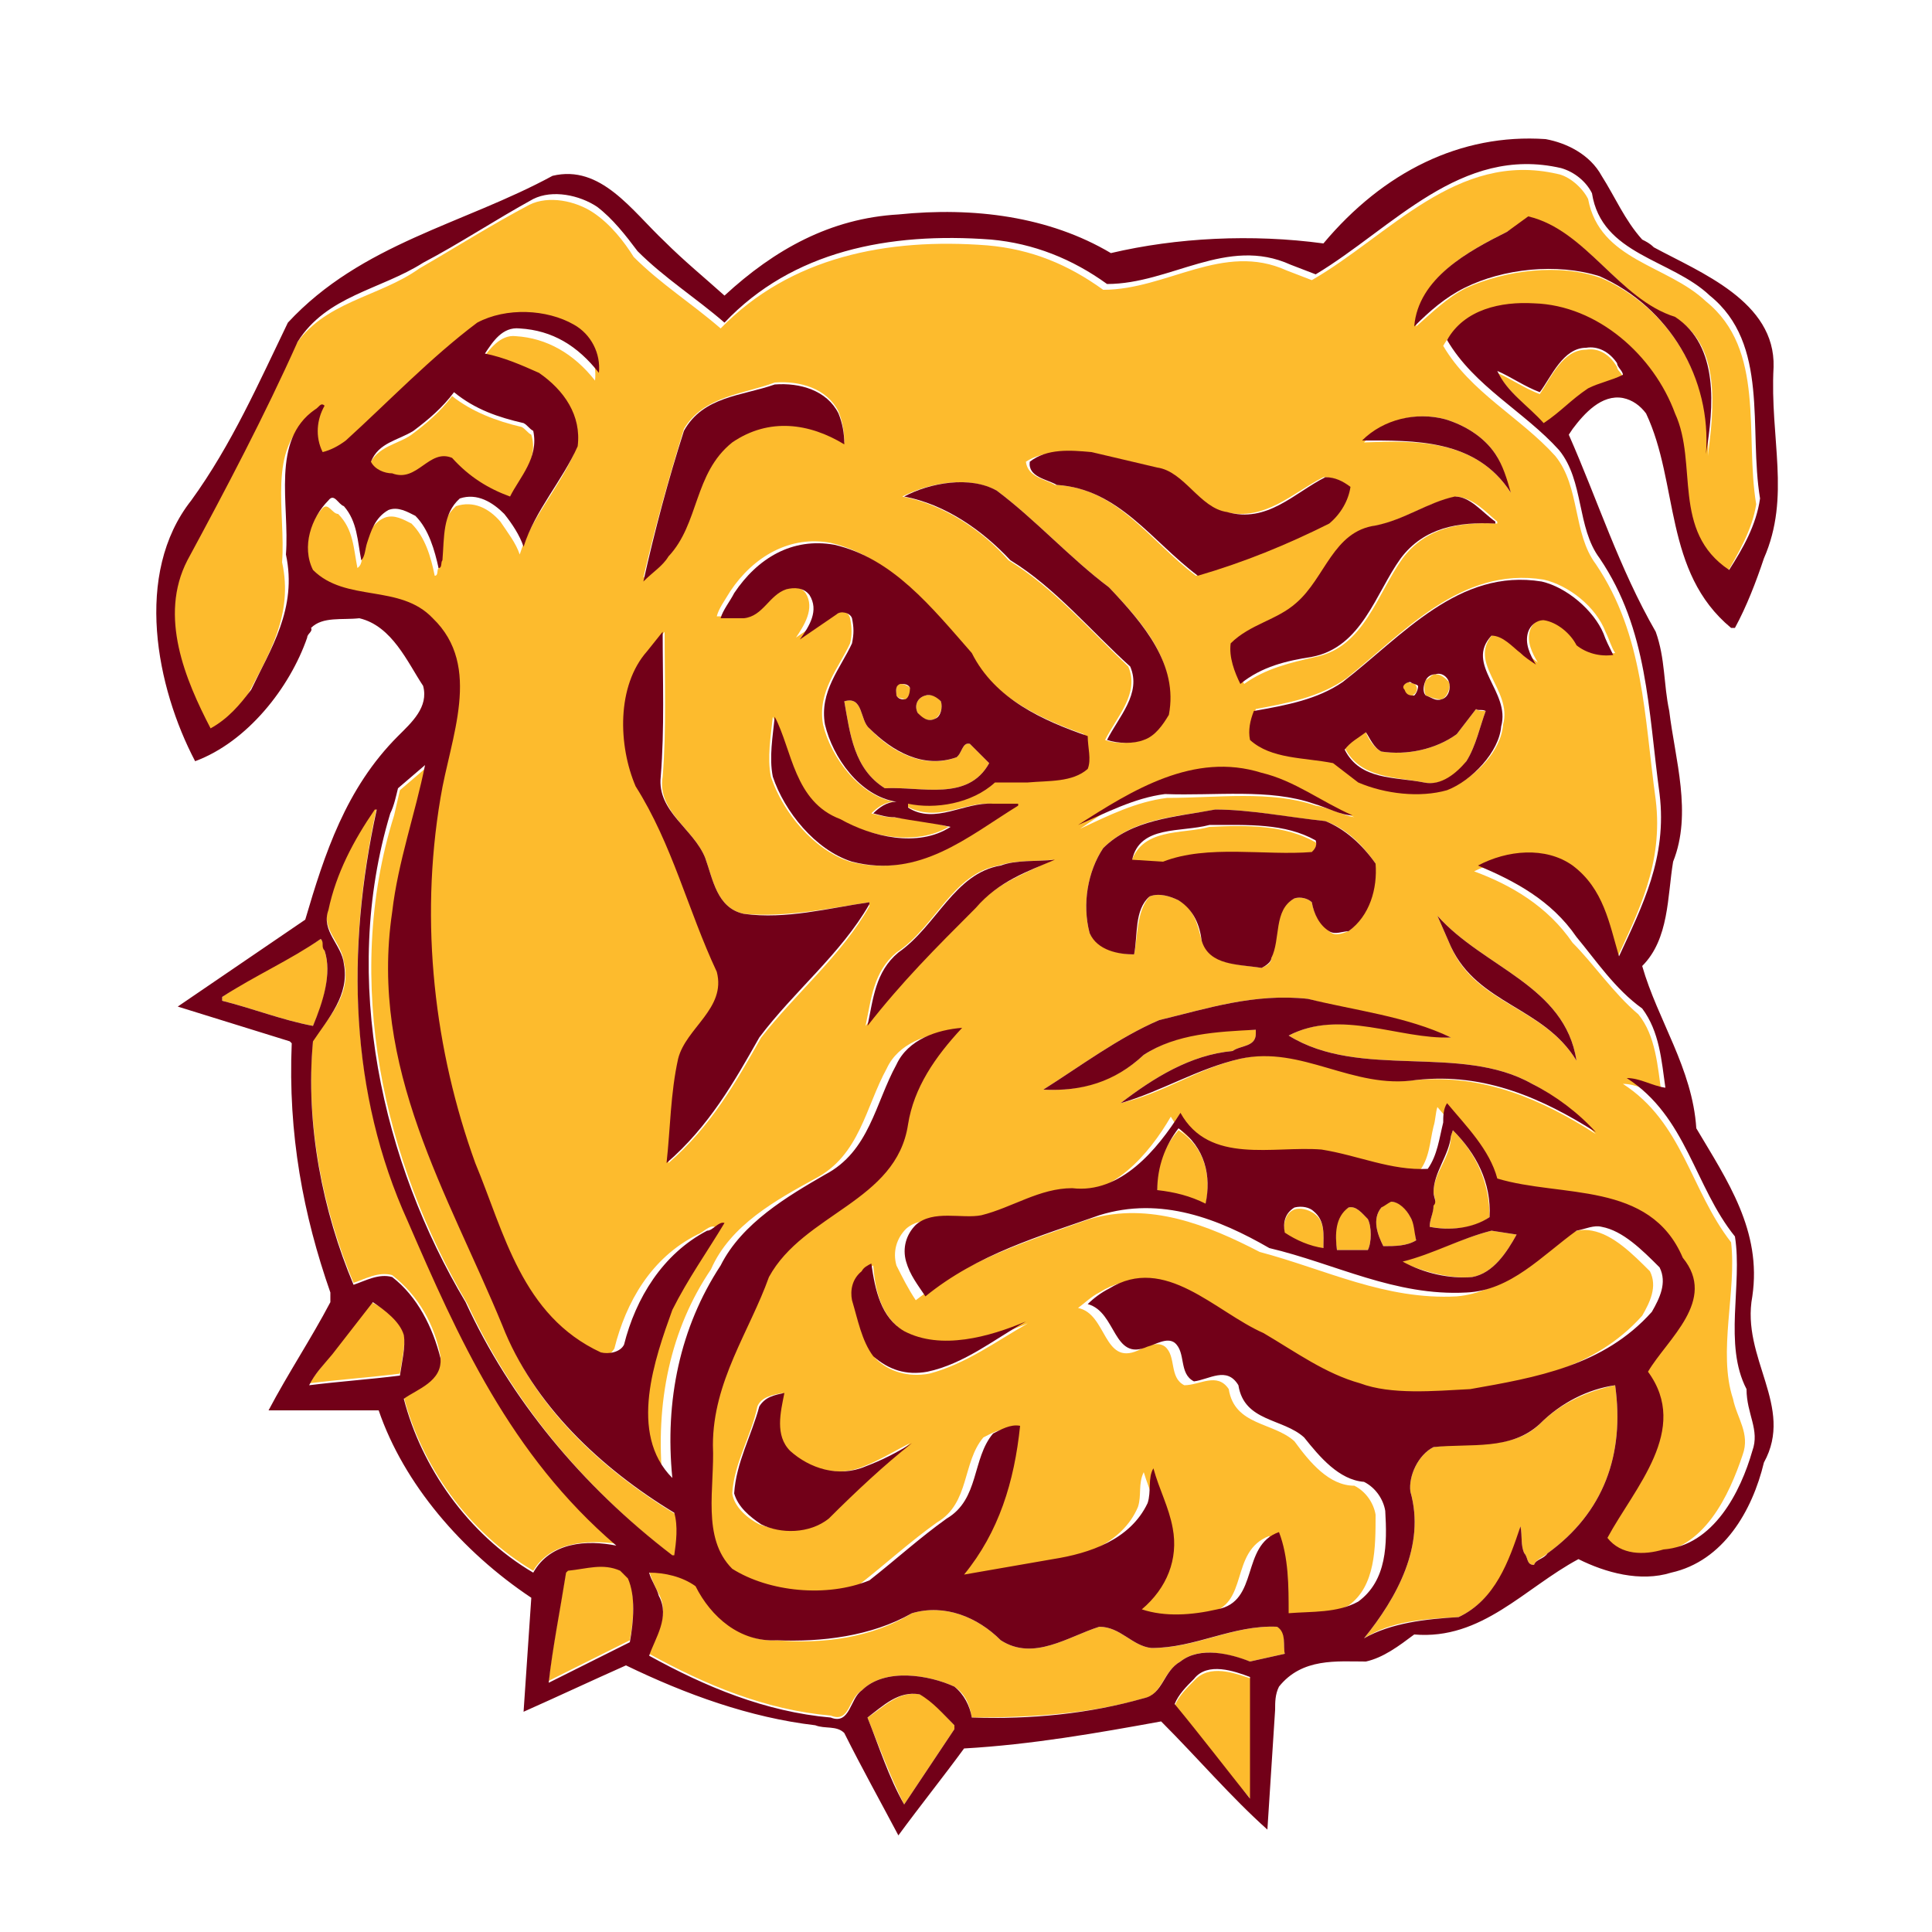 <?xml version="1.0" encoding="utf-8"?>
<!-- Generator: Adobe Illustrator 19.1.0, SVG Export Plug-In . SVG Version: 6.00 Build 0)  -->
<!DOCTYPE svg PUBLIC "-//W3C//DTD SVG 1.1//EN" "http://www.w3.org/Graphics/SVG/1.1/DTD/svg11.dtd">
<svg version="1.1" xmlns="http://www.w3.org/2000/svg" xmlns:xlink="http://www.w3.org/1999/xlink" x="0px" y="0px"
	 viewBox="33 -33 100 100" enable-background="new 33 -33 100 100" xml:space="preserve">

<g id="AREA_2">
	<g>
		<path fill="#FDBB2D" d="M122.6,31.3c-2.1-2.7-2.5-6.2-5.6-8.2c0.7,0,1.3,0.4,2,0.5c-0.2-1.4-0.3-3-1.2-4.1
			c-1.3-1.1-2.3-2.6-3.4-3.7c-1.3-1.9-3.2-3-5.1-3.7c1.4-0.7,3.5-1,4.9,0c1.6,1.2,1.9,3,2.4,4.7c1.2-2.6,2.5-5.1,2.1-8.4
			c-0.6-4.3-0.6-8.5-3.1-12.2c-1.2-1.6-0.8-4-2.1-5.6c-1.8-2-4.4-3.3-5.8-5.7c0.9-1.6,2.8-2,4.5-1.9c3.3,0.1,6.2,2.7,7.3,5.7
			c1.2,2.7-0.1,6.2,2.8,8.1c0.7-1.2,1.4-2.4,1.6-3.7c-0.6-3.6,0.5-8-2.6-10.5c-2-1.9-5.5-2.1-6.1-5.3c-0.3-0.6-1-1.2-1.6-1.3
			c-5.2-1.2-8.7,3.2-12.7,5.5l-1.3-0.5c-3.3-1.5-6.2,1-9.5,1c-1.8-1.3-3.7-2.1-6-2.3c-5.2-0.4-10.2,0.6-13.8,4.3
			c-1.5-1.3-3.1-2.3-4.5-3.7c-0.5-0.8-1.2-1.7-2.1-2.3c-0.9-0.6-2.3-0.9-3.3-0.4c-1.9,1-3.8,2.2-5.7,3.3c-2.1,1.5-5,1.7-6.5,4.1
			c-1.7,3.8-3.7,7.6-5.7,11.3c-1.5,2.9-0.1,6.2,1.2,8.7c0.8-0.5,1.5-1.2,2.1-2c1.1-2.1,2.4-4.2,1.8-6.9c0.2-2.6-0.8-5.9,1.5-7.5
			c0.2-0.1,0.3-0.3,0.5-0.2c-0.4,0.7-0.5,1.6-0.1,2.4c0.4-0.1,0.8-0.3,1.2-0.6c2.3-2,4.4-4.3,6.8-6.1c1.4-0.8,3.5-0.6,5,0.1
			c1,0.5,1.4,1.5,1.3,2.5c-1.1-1.4-2.5-2.2-4.1-2.3c-0.8-0.1-1.4,0.7-1.8,1.3c1,0.2,1.9,0.6,2.8,1c1.3,0.9,2.2,2.3,2,3.8
			c-0.8,1.8-2.2,3.3-2.8,5.2c-0.2-0.6-0.6-1.1-1-1.7c-0.6-0.7-1.4-1.1-2.3-0.8c-0.9,0.8-0.8,2-0.9,3.2c-0.1,0.1,0,0.4-0.2,0.4
			c-0.2-1-0.5-2-1.2-2.7c-0.4-0.2-0.9-0.5-1.4-0.3c-0.7,0.3-0.9,1-1.1,1.7c-0.1,0.3,0,0.7-0.3,0.9c-0.2-1-0.2-2-1-2.8
			c-0.3,0-0.5-0.6-0.8-0.3c-0.8,0.9-1.4,2.4-0.8,3.6c1.7,1.6,4.5,0.7,6.2,2.5c2.6,2.5,0.9,6.2,0.2,9.1c-1.1,6.5-0.3,13.1,1.8,18.9
			c1.5,3.6,2.5,7.9,6.5,9.8c0.4,0.1,0.9,0.1,1.2-0.4c0.6-2.4,1.9-4.7,4.3-5.9c0.3-0.1,0.6-0.5,0.9-0.4c-0.9,1.5-1.9,3-2.7,4.5
			c-0.9,2.5-2.3,6.4,0,8.7c-0.4-4.1,0.4-7.9,2.5-11c1-2.3,3.4-3.6,5.4-4.7c2.3-1.2,2.6-3.7,3.7-5.7c0.6-1.3,2.1-1.8,3.4-1.9
			c-1.4,1.5-2.5,3.1-2.8,5c-0.7,3.9-5.4,4.6-7.2,7.9c-1.1,2.9-2.9,5.4-2.9,8.7c0.1,2.2-0.6,4.8,1,6.4c1.9,1.2,4.9,1.5,7.1,0.6
			c1.4-1.1,2.6-2.2,4-3.2c1.7-1,1.3-3.1,2.4-4.4c0.4-0.2,0.9-0.5,1.4-0.4c-0.2,2.9-1,5.5-2.9,7.7l4.6-0.8c1.9-0.2,4.1-1,4.9-2.9
			c0.2-0.6,0-1.2,0.3-1.8c0.3,1,0.8,2,1,3.1c0.4,1.6-0.2,3.1-1.6,4.2c1.2,0.4,2.6,0.3,3.9,0c2.2-0.4,1.1-3.2,3.2-4
			c0.5,1.4,0.6,2.8,0.5,4.2c1.2-0.1,2.6-0.1,3.6-0.6c1.4-1,1.4-3,1.4-4.7c-0.1-0.6-0.5-1.2-1.1-1.5c-1.3,0-2.3-1.2-3.1-2.3
			c-1.1-1-3.1-0.8-3.4-2.7c-0.6-0.9-1.5-0.2-2.3-0.2c-0.8-0.4-0.4-1.5-1-2c-0.4-0.3-1,0-1.4,0.2c-1.8,0.8-1.6-1.9-3.1-2.2
			c0.4-0.3,0.7-0.6,1.1-0.8c3-1.9,5.5,1.2,8,2.3c1.6,0.9,3.1,2.1,5,2.6c1.6,0.6,3.7,0.4,5.7,0.3c3.4-0.6,6.9-1.2,9.4-4
			c0.4-0.7,0.8-1.5,0.4-2.3c-0.9-0.9-1.9-1.9-3-2.1c-0.5-0.1-0.9,0-1.3,0.2c-1.9,1.3-3.4,3-5.7,3.2c-3.7,0.2-6.8-1.4-10.2-2.3
			c-2.7-1.4-5.7-2.6-8.8-1.7c-3.1,1.1-6.3,2.1-9,4.2c-0.4-0.6-0.7-1.2-1-1.8c-0.2-0.7,0-1.4,0.5-1.9c0.9-0.8,2.4-0.2,3.4-0.5
			c1.6-0.3,2.9-1.4,4.7-1.4c2.5,0.4,4.5-2,5.6-3.9c1.6,2.7,4.8,1.7,7.3,1.9c1.8,0.3,3.6,1.1,5.5,1c0.6-0.7,0.6-1.6,0.8-2.4
			c0.1-0.3,0.1-0.7,0.2-1c1,1.2,2.2,2.4,2.6,3.9c3.3,1,7.9,0.1,9.6,4.1c1.8,2.2-0.8,4.2-1.8,5.9c2.1,3.1-0.7,6-2.1,8.6
			c0.7,0.8,2,0.9,2.9,0.6c2.6-0.2,3.9-3,4.6-5.1c0.4-1.1-0.3-1.9-0.5-2.9C121.9,37,122.9,33.8,122.6,31.3z M75.8,45.6
			c-1,0.8-2.4,0.7-3.5,0.3c-0.6-0.3-1.3-0.9-1.4-1.6c0.1-1.6,1-3,1.3-4.5c0.2-0.5,0.8-0.6,1.3-0.7c-0.1,1-0.5,2.2,0.3,3
			c1,0.9,2.5,1.4,3.9,0.8c0.8-0.3,1.6-0.8,2.4-1.2C78.8,42.8,77.2,44.2,75.8,45.6z M79.9,36c1.9,1,4.4,0.3,6.3-0.5
			c-1.6,0.9-3.2,2.1-5.1,2.6C80,38.3,79,38,78.3,37.3c-0.6-0.9-0.9-1.9-1.1-2.9c-0.2-0.6,0-1.2,0.5-1.5c0.2-0.2,0.3-0.3,0.5-0.4
			C78.3,33.8,78.6,35.2,79.9,36z M114.6,21.9c-1.7-2.8-5.2-2.9-6.5-5.9l-0.7-1.6C109.8,17.1,114,18,114.6,21.9z M112.9-3
			c1.3,0.3,2.7,1.4,3.2,2.7c0.2,0.4,0.3,0.8,0.5,1.1c-0.6,0.1-1.3-0.1-1.9-0.5c-0.3-0.6-1-1.2-1.7-1.3c-0.4,0-0.7,0.3-0.8,0.6
			c-0.2,0.6,0.1,1.2,0.4,1.7c-0.2-0.2-0.6-0.4-0.8-0.6c-0.4-0.4-1-0.9-1.5-0.9c-1.4,1.5,1,2.9,0.5,4.7c-0.1,1.4-1.5,2.8-2.8,3.3
			c-1.4,0.4-3.2,0.2-4.6-0.4l-1.3-1c-1.5-0.3-3.2-0.1-4.3-1.2c-0.2-0.5,0-1,0.2-1.5c1.6-0.3,3.3-0.6,4.7-1.6
			C105.6-0.2,108.6-3.7,112.9-3z M84.3,8.6l1.3,0v0.1c-2.6,1.6-5.1,3.8-8.6,2.9c-1.9-0.6-3.5-2.6-4.1-4.4c-0.2-1,0-2.1,0.1-3.1
			c0.9,1.7,1,4.4,3.4,5.3c1.6,0.9,4,1.4,5.7,0.4c-1-0.3-2-0.4-2.9-0.5c-0.4,0-0.7-0.1-1.1-0.2c0.3-0.3,0.7-0.6,1.2-0.6
			c-1.8-0.3-3.3-2.3-3.7-4c-0.3-1.7,0.8-2.9,1.4-4.2c0.1-0.4,0.1-0.8,0-1.3c-0.1-0.4-0.6-0.5-0.9-0.3l-1.9,1.3
			c0.4-0.6,1-1.5,0.5-2.3c-0.3-0.4-0.8-0.4-1.2-0.3c-0.9,0.2-1.2,1.4-2.2,1.5h-1.2c0.1-0.4,0.4-0.8,0.7-1.3c1.2-1.8,3.1-2.9,5.2-2.5
			c3,0.7,5,3.2,7.1,5.6c1.2,2.3,3.7,3.5,6,4.3c0,0.6,0.2,1.2,0,1.7c-0.8,0.8-2,0.6-3.1,0.7h-1.7c-1.2,1-3.1,1.4-4.5,1.1l-0.1,0.1
			C81.4,9.7,82.8,8.5,84.3,8.6z M98.4,7.1c1.7,0.4,3.1,1.5,4.7,2.2c-0.6-0.1-1.3-0.5-2-0.6c-2.3-0.8-5.1-0.4-7.7-0.4
			c-1.6,0.2-3,0.9-4.5,1.6C91.7,8,94.9,5.9,98.4,7.1z M96.8,0.3c1-1,2.3-1.2,3.4-2.1c1.4-1.3,1.9-3.7,4.1-4c1.4-0.3,2.6-1.2,4.1-1.5
			c0.9,0.1,1.5,0.8,2.1,1.3v0.1c-1.9-0.1-3.7,0.2-4.9,1.8c-1.3,1.8-2,4.6-4.5,5.1c-1.3,0.3-2.6,0.6-3.7,1.4
			C97,1.8,96.7,1.1,96.8,0.3z M90.1,10.9c1.6-1.6,3.8-1.6,5.8-2c1.8,0,3.7,0.4,5.7,0.6c1.1,0.4,1.9,1.2,2.6,2.2
			c0,1.3-0.4,2.7-1.4,3.5c-0.3,0.1-0.7,0.3-1,0c-0.5-0.4-0.8-0.9-0.9-1.5c-0.2-0.2-0.6-0.3-0.9-0.2c-1.2,0.6-0.8,2.1-1.2,3.1
			c0,0.3-0.3,0.4-0.5,0.5c-1.1-0.2-2.6-0.1-3.1-1.4c-0.2-0.8-0.4-1.7-1.2-2.1c-0.4-0.2-1-0.4-1.5-0.2c-0.7,0.8-0.6,2.1-0.8,3
			c-0.8,0-1.9-0.3-2.3-1.1C89,13.8,89.3,12.1,90.1,10.9z M111-21l1.2-0.7c3,0.7,4.7,4.3,7.6,5.2c2.3,1.5,1.9,4.7,1.6,7.1
			c0.2-3.9-1.9-7.6-5.5-9.2c-2.2-0.8-5-0.4-7,0.5c-1,0.5-1.8,1.3-2.6,2C106.4-18.6,109-20,111-21z M107.8-11.3c1,0.3,2,0.9,2.6,1.8
			c0.4,0.6,0.5,1.3,0.8,2c-1.8-2.8-5-2.7-7.6-2.6C104.7-11.3,106.3-11.7,107.8-11.3z M89.4-9.6l3.4,0.8c1.4,0.3,2.2,2.1,3.6,2.3
			c2.1,0.5,3.5-1,5.1-1.8c0.5,0,1,0.2,1.3,0.5c-0.1,0.7-0.5,1.4-1.1,1.9c-2.2,1-4.4,2-6.8,2.7c-2.4-1.8-4.1-4.6-7.3-4.7
			c-0.5-0.3-1.4-0.4-1.5-1.2C87-9.7,88.3-9.6,89.4-9.6z M84.6-7.6c2,1.5,3.8,3.5,5.8,5C92.2-0.7,94,1.3,93.4,4
			c-0.3,0.6-0.7,1.1-1.3,1.3c-0.6,0.2-1.4,0.2-1.9,0c0.6-1.2,1.8-2.4,1.2-3.8c-2-1.9-3.9-4.1-6.2-5.5c-1.4-1.6-3.4-2.9-5.5-3.3
			C81.1-8,83.1-8.4,84.6-7.6z M68.4-10.8c1-1.7,3.1-1.8,4.7-2.4c1.3-0.1,2.7,0.3,3.3,1.5c0.2,0.5,0.3,1,0.3,1.6
			c-1.9-1.1-4-1.4-5.8-0.1c-2,1.6-1.7,4.2-3.3,5.9c-0.3,0.5-0.9,0.8-1.3,1.2C66.9-5.7,67.6-8.2,68.4-10.8z M72.4,20.7
			c-1.3,2.3-2.6,4.6-4.8,6.5c0.2-1.8,0.2-3.6,0.6-5.4c0.4-1.6,2.5-2.6,2-4.5c-1.5-3.2-2.3-6.6-4.2-9.6c-0.9-2.1-1-5.2,0.6-7l0.8-1
			c0,2.5,0.1,5-0.1,7.5C67,9,68.9,9.9,69.5,11.4c0.4,1.1,0.6,2.6,2,2.9c2.2,0.2,4.5-0.3,6.5-0.6v0.2C76.6,16.4,74.2,18.4,72.4,20.7z
			 M83.4,14c-2,2.1-3.8,3.7-5.6,6.1c0.3-1.4,0.4-2.8,1.6-3.8c2-1.3,2.9-4.1,5.3-4.5c0.9-0.3,1.9-0.2,2.8-0.3
			C86.1,12.2,84.6,12.7,83.4,14z M106.3,22.9c-3.3,0.4-5.9-1.9-9.1-1.1c-2.2,0.5-4,1.8-6.2,2.3c1.7-1.3,3.6-2.5,5.8-2.7
			c0.4-0.3,1.2-0.2,1.2-0.9v-0.2c-2,0-4.1,0.2-5.8,1.3c-1.4,1.3-3.2,1.9-5.2,1.8c1.9-1.2,3.9-2.7,6-3.6c2.5-0.6,4.9-1.4,7.7-1.1
			c2.5,0.7,5.1,1,7.4,2c-2.7,0-5.7-1.5-8.4-0.1c3.7,2.3,8.9,0.4,12.6,2.5c1.2,0.6,2.3,1.6,3.3,2.6C112.8,23.9,109.8,22.6,106.3,22.9
			z"/>
		<path fill="#FDBB2D" d="M115.1-14.9c-1.2,0-1.8,1.4-2.4,2.3c-0.8-0.3-1.5-0.8-2.2-1.1c0.6,1,1.6,1.8,2.4,2.7
			c0.8-0.6,1.4-1.3,2.3-1.8c0.6-0.3,1.1-0.4,1.8-0.6c0-0.3-0.3-0.4-0.3-0.6C116.3-14.7,115.7-15,115.1-14.9z"/>
		<path fill="#FDBB2D" d="M56.3-9.1c0.9,1,1.9,1.6,3,2c0.6-1.1,1.6-2.1,1.2-3.4c-0.2-0.1-0.3-0.3-0.5-0.4c-1.3-0.3-2.6-0.8-3.6-1.6
			c-0.6,0.8-1.3,1.4-2.1,2c-0.7,0.5-1.8,0.6-2.2,1.6c0.2,0.4,0.7,0.6,1.1,0.7C54.5-7.8,55.1-9.6,56.3-9.1z"/>
		<path fill="#FDBB2D" d="M107.6,3.2c0.3-0.1,0.5-0.6,0.4-0.9c-0.2-0.2-0.4-0.4-0.7-0.4c-0.2,0-0.3,0.2-0.5,0.3
			c-0.1,0.2-0.1,0.6,0,0.8C107.1,3.1,107.3,3.2,107.6,3.2z"/>
		<path fill="#FDBB2D" d="M106.1,3c0.2-0.1,0.3-0.3,0.2-0.5c-0.1-0.2-0.3-0.1-0.4-0.2c-0.2,0.1-0.5,0.2-0.4,0.5
			C105.7,3,105.9,3.1,106.1,3z"/>
		<path fill="#FDBB2D" d="M79.8,3.2c0.3,0,0.4-0.3,0.3-0.6c-0.1-0.1-0.3-0.2-0.5-0.2c-0.3,0-0.2,0.4-0.2,0.6
			C79.5,3.2,79.7,3.1,79.8,3.2z"/>
		<path fill="#FDBB2D" d="M81.4,4.2c0.3-0.2,0.4-0.6,0.3-0.9c-0.2-0.2-0.4-0.4-0.8-0.3c-0.4,0.1-0.6,0.5-0.4,0.9
			C80.6,4.1,81,4.4,81.4,4.2z"/>
		<path fill="#FDBB2D" d="M84.2,6.5l-1-1c-0.4-0.1-0.4,0.5-0.7,0.7C80.9,6.8,79.2,6,78,4.7c-0.5-0.4-0.3-1.7-1.3-1.4
			c0.3,1.7,0.5,3.5,2.1,4.5C80.7,7.7,83.1,8.5,84.2,6.5z"/>
		<path fill="#FDBB2D" d="M106.7,7.5c0.9,0.2,1.7-0.4,2.2-1.1c0.5-0.8,0.7-1.8,1-2.6c-0.2,0-0.4,0-0.5-0.1l-1,1.3
			c-1.1,0.8-2.6,1.1-3.9,0.9c-0.4-0.2-0.7-0.7-0.8-1c-0.4,0.2-0.8,0.5-1.1,0.8C103.4,7.3,105.2,7.2,106.7,7.5z"/>
		<path fill="#FDBB2D" d="M57.2,34.5c2.3,5,6,9.5,10.7,13.1H68c0.1-0.7,0.1-1.5,0-2.2c-3.8-2.3-7.4-5.6-8.9-9.7
			c-2.8-6.8-7-13.3-5.7-21.4c0.3-2.7,1.2-5.2,1.7-7.6l-1.4,1.2c-0.1,0.4-0.2,0.9-0.3,1.3C50.7,17.8,52.9,27.2,57.2,34.5z"/>
		<path fill="#FDBB2D" d="M64.9,46.9c-5.5-4.7-8.2-10.8-10.8-16.8c-3-6.6-3.2-14-1.6-21.3h-0.1c-1.1,1.6-2,3.3-2.4,5.2
			c-0.4,1.1,0.7,1.8,0.8,2.8c0.4,1.6-0.7,2.8-1.6,4c-0.4,4.3,0.5,8.8,2.1,12.6c0.6-0.2,1.3-0.6,2-0.4c1.4,1.1,2.2,2.6,2.5,4.2
			c0.1,1.2-1.2,1.6-1.9,2.1c0.9,3.5,3.3,7,6.7,9C61.5,46.8,63.4,46.7,64.9,46.9z"/>
		<path fill="#FDBB2D" d="M100.9,11.2c0.1-0.2,0.3-0.4,0.2-0.6c-1.6-0.9-3.5-0.9-5.5-0.8c-1.4,0.4-3.6,0-4.1,2l1.6,0.1
			C95.5,10.8,98.5,11.4,100.9,11.2z"/>
		<path fill="#FDBB2D" d="M49.8,16.2c-0.1-0.2,0-0.4-0.2-0.6c-1.7,1.1-3.5,1.9-5.1,3v0.2c1.6,0.4,3.1,1,4.7,1.3
			C49.7,19,50.2,17.4,49.8,16.2z"/>
		<path fill="#FDBB2D" d="M94,25.5c-0.8,0.9-1.2,2-1.1,3.2c0.9,0,1.7,0.3,2.5,0.7C95.7,27.9,95.4,26.4,94,25.5z"/>
		<path fill="#FDBB2D" d="M107,30.5c1.1,0.2,2.3,0.1,3.1-0.5c0-1.8-0.7-3.3-1.9-4.5l-0.1,0.3c0,1.1-0.9,1.9-0.9,2.9
			c0,0.2,0.2,0.5,0,0.6C107.2,29.8,107,30.1,107,30.5z"/>
		<path fill="#FDBB2D" d="M105,29.2c-0.2,0-0.4,0.2-0.5,0.3c-0.5,0.6-0.2,1.4,0.1,2c0.6,0,1.2,0,1.7-0.3c-0.1-0.4,0-0.8-0.3-1.2
			C105.8,29.6,105.5,29.2,105,29.2z"/>
		<path fill="#FDBB2D" d="M101,29.8c-0.3-0.2-0.7-0.3-1-0.2c-0.5,0.2-0.6,0.8-0.5,1.3c0.6,0.4,1.4,0.7,2,0.8
			C101.5,30.9,101.6,30.2,101,29.8z"/>
		<path fill="#FDBB2D" d="M102.8,29.5c-0.8,0.4-0.7,1.4-0.6,2.2h1.6c0.2-0.4,0.2-1.2,0-1.6C103.5,29.8,103.2,29.4,102.8,29.5z"/>
		<path fill="#FDBB2D" d="M109.2,33.1c1.1-0.2,1.8-1.3,2.3-2.2l-1.3-0.2c-1.6,0.4-3.1,1.2-4.7,1.6C106.6,32.8,108,33.2,109.2,33.1z"
			/>
		<path fill="#FDBB2D" d="M52.2,34.4L50.2,37c-0.4,0.6-0.8,1-1.2,1.6c1.6-0.2,3.1-0.3,4.7-0.5c0.1-0.7,0.3-1.5,0.2-2.1
			C53.6,35.3,52.9,34.7,52.2,34.4z"/>
		<path fill="#FDBB2D" d="M116.6,38.7c-1.4,0.3-2.8,0.9-3.9,2c-1.4,1.4-3.6,0.9-5.5,1.2c-0.8,0.4-1.3,1.5-1.2,2.3
			c0.8,2.8-0.7,5.5-2.4,7.6c1.4-0.9,3.1-1,4.9-1.1c1.9-0.9,2.7-2.9,3.2-4.7c0.1,0.5,0,1,0.2,1.4c0.2,0.2,0.1,0.6,0.5,0.6
			c0.1-0.3,0.5-0.4,0.7-0.6C116,45.3,117.1,42.3,116.6,38.7z"/>
		<path fill="#FDBB2D" d="M65.1,48.2c-0.9-0.4-1.8,0-2.7,0l-0.1,0.1c-0.3,1.9-0.7,3.9-0.9,5.7l4.2-2.1c0.2-1,0.3-2.4-0.1-3.4
			L65.1,48.2z"/>
		<path fill="#FDBB2D" d="M99.1,51.2c-2.3-0.1-4.1,1.1-6.5,1.1c-1-0.1-1.6-1.1-2.7-1.1c-1.6,0.5-3.4,1.8-5.1,0.7
			c-1.2-1.2-2.9-1.9-4.6-1.4c-2.1,1.3-4.7,1.6-7,1.4C71.3,52,69.9,50.6,69,49c-0.7-0.5-1.6-0.7-2.4-0.7c0.1,0.4,0.3,0.8,0.5,1.2
			c0.6,1.1-0.2,2.2-0.5,3.1c2.9,1.6,6,2.9,9.4,3.2c1,0.4,0.9-0.9,1.6-1.3c1.2-1.2,3.5-0.8,4.8-0.2c0.6,0.4,0.8,1,0.9,1.6
			c3.1,0,6.2-0.2,8.9-1c0.9-0.1,1-1.4,1.9-1.9c1-0.8,2.5-0.4,3.6,0l1.8-0.4C99.4,52.1,99.6,51.4,99.1,51.2z"/>
		<path fill="#FDBB2D" d="M94.8,54c-0.4,0.4-0.8,0.8-1,1.3c1.3,1.6,2.7,3.4,4,4.9l0-6.3C96.9,53.6,95.6,53.1,94.8,54z"/>
		<path fill="#FDBB2D" d="M80.6,54.7c-1.1-0.2-1.9,0.7-2.7,1.2c0.6,1.5,1.2,3.1,1.9,4.5l2.6-3.9v-0.2C81.8,55.7,81.3,55,80.6,54.7z"
			/>
	</g>
</g>
<g id="AREA_1">
	<g>
		<path fill="#720018" d="M123.7,34.1c0.5-3.4-1.3-6-2.9-8.7c-0.2-3.1-2-5.6-2.8-8.4c1.4-1.4,1.3-3.6,1.6-5.4c1-2.5,0.1-5.3-0.2-7.8
			c-0.3-1.4-0.2-2.7-0.7-4.1c-1.9-3.3-3-6.8-4.5-10.2l0.2-0.3c0.6-0.8,1.5-1.8,2.6-1.6c0.5,0.1,0.9,0.4,1.2,0.8
			c1.7,3.6,0.9,8.2,4.4,11.1h0.2c0.6-1.1,1.1-2.4,1.5-3.6c1.4-3.2,0.3-6.2,0.5-9.9c0.1-3.4-3.8-4.9-6.2-6.2
			c-0.2-0.2-0.4-0.3-0.6-0.4c-0.9-1-1.4-2.2-2.1-3.3c-0.6-1.1-1.8-1.7-2.9-1.9c-4.4-0.3-8.4,1.7-11.5,5.4c-3.7-0.5-7.6-0.3-11,0.5
			c-3.2-1.9-7.1-2.4-11-2c-3.5,0.2-6.4,1.8-9,4.2c-1-0.9-2.1-1.8-3.1-2.8c-1.7-1.6-3.3-4-5.8-3.4c-4.6,2.5-9.9,3.5-13.7,7.6
			c-1.5,3.1-2.9,6.3-5,9.2c-3,3.8-1.8,9.7,0.2,13.5c2.7-1,4.9-3.8,5.8-6.4c0-0.2,0.3-0.3,0.2-0.5c0.6-0.6,1.6-0.4,2.5-0.5
			c1.7,0.4,2.5,2.3,3.3,3.5c0.3,1.1-0.6,1.9-1.3,2.6c-2.7,2.7-3.8,6.1-4.8,9.5c-2.2,1.5-4.4,3-6.6,4.5l5.8,1.8l0.1,0.1
			c-0.2,4.7,0.6,8.9,2,12.9v0.5c-1,1.9-2.2,3.7-3.2,5.6h5.7c1.3,3.8,4.3,7.3,7.9,9.7l-0.4,5.9c1.8-0.8,3.5-1.6,5.3-2.4
			c3.1,1.5,6.4,2.7,9.8,3.1c0.5,0.2,1.1,0,1.5,0.4c0.9,1.8,1.9,3.6,2.8,5.3c1.1-1.5,2.3-3,3.4-4.5c3.5-0.2,6.9-0.8,10.2-1.4
			c1.9,1.9,3.6,3.9,5.5,5.6l0.4-6.2c0-0.4,0-0.8,0.2-1.2c1.2-1.5,3-1.3,4.5-1.3c0.9-0.2,1.7-0.8,2.5-1.4c3.5,0.3,5.7-2.4,8.5-3.9
			c1.4,0.7,3.2,1.2,4.8,0.7c2.7-0.6,4.2-3.2,4.8-5.7C125.9,39.8,123.1,37.3,123.7,34.1z M115.2-12.9c-0.9,0.6-1.4,1.2-2.3,1.8
			c-0.8-0.9-1.9-1.6-2.4-2.7c0.7,0.3,1.4,0.8,2.2,1.1c0.6-0.8,1.2-2.3,2.4-2.3c0.6-0.1,1.2,0.2,1.6,0.8c0,0.2,0.3,0.4,0.3,0.6
			C116.4-13.3,115.8-13.2,115.2-12.9z M53.6,7.8L55,6.6c-0.5,2.5-1.4,5-1.7,7.6c-1.2,8.1,2.9,14.6,5.7,21.4c1.6,4.1,5.1,7.4,8.9,9.7
			c0.2,0.7,0.1,1.5,0,2.2h-0.1c-4.7-3.6-8.4-8.1-10.7-13.1c-4.3-7.2-6.5-16.7-3.9-25.3C53.4,8.7,53.5,8.2,53.6,7.8z M44.5,18.8v-0.2
			c1.7-1.1,3.5-1.9,5.1-3c0.2,0.2,0,0.4,0.2,0.6c0.4,1.2-0.1,2.7-0.6,3.9C47.6,19.8,46.1,19.2,44.5,18.8z M53.7,38.2
			c-1.6,0.2-3.1,0.3-4.7,0.5c0.3-0.6,0.7-1,1.2-1.6l2.1-2.7c0.6,0.4,1.4,1,1.6,1.7C54,36.7,53.8,37.5,53.7,38.2z M60.6,48.4
			c-3.4-2-5.8-5.5-6.7-9c0.7-0.5,2-0.9,1.9-2.1c-0.4-1.6-1.2-3.2-2.5-4.2c-0.7-0.2-1.4,0.2-2,0.4c-1.6-3.8-2.5-8.3-2.1-12.6
			c0.8-1.2,1.9-2.4,1.6-4c-0.1-1-1.2-1.7-0.8-2.8c0.4-1.9,1.3-3.6,2.4-5.2h0.1c-1.6,7.3-1.4,14.7,1.6,21.3c2.6,6,5.3,12.1,10.8,16.8
			C63.4,46.7,61.5,46.8,60.6,48.4z M65.6,52l-4.2,2.1c0.2-1.8,0.6-3.8,0.9-5.7l0.1-0.1c1-0.1,1.8-0.4,2.7,0l0.4,0.4
			C65.9,49.6,65.8,50.9,65.6,52z M82.4,56.5l-2.6,3.9c-0.8-1.4-1.3-3-1.9-4.5c0.8-0.6,1.6-1.4,2.7-1.2c0.7,0.4,1.2,1,1.8,1.6V56.5z
			 M93.8,55.2c0.2-0.5,0.6-0.9,1-1.3c0.7-0.9,2.1-0.4,2.9-0.1l0,6.3C96.5,58.6,95.2,56.9,93.8,55.2z M97.7,53c-1-0.4-2.6-0.8-3.6,0
			c-0.9,0.5-0.9,1.7-1.9,1.9c-2.8,0.8-5.8,1.1-8.9,1c-0.1-0.6-0.4-1.2-0.9-1.6c-1.3-0.6-3.6-1-4.8,0.2C77,54.9,77,56.3,76,55.9
			c-3.4-0.3-6.5-1.6-9.4-3.2c0.3-0.9,1.1-2,0.5-3.1c-0.1-0.4-0.4-0.8-0.5-1.2c0.8,0,1.7,0.2,2.4,0.7c0.8,1.6,2.3,2.9,4.2,2.8
			c2.3,0.1,4.9-0.2,7-1.4c1.7-0.5,3.4,0.2,4.6,1.4c1.7,1.1,3.5-0.2,5.1-0.7c1.1,0,1.7,1,2.7,1.1c2.3,0,4.2-1.2,6.5-1.1
			c0.5,0.3,0.3,1,0.4,1.4L97.7,53z M113.1,47.4c-0.2,0.3-0.6,0.3-0.7,0.6c-0.4,0-0.3-0.4-0.5-0.6c-0.2-0.4-0.1-0.9-0.2-1.4
			c-0.6,1.8-1.3,3.8-3.2,4.7c-1.7,0.1-3.5,0.3-4.9,1.1c1.7-2.1,3.2-4.8,2.4-7.6c-0.1-0.8,0.4-1.9,1.2-2.3c1.9-0.2,4,0.2,5.5-1.2
			c1.1-1.1,2.5-1.8,3.9-2C117.1,42.3,116,45.3,113.1,47.4z M123.7,42.1c-0.6,2.1-2,4.9-4.6,5.1c-1,0.3-2.2,0.3-2.9-0.6
			c1.4-2.6,4.3-5.6,2.1-8.6c1-1.7,3.6-3.7,1.8-5.9c-1.7-4-6.3-3.1-9.6-4.1c-0.4-1.5-1.6-2.7-2.6-3.9c-0.2,0.3-0.2,0.7-0.2,1
			c-0.2,0.8-0.3,1.7-0.8,2.4c-1.9,0.1-3.6-0.7-5.5-1c-2.5-0.2-5.8,0.8-7.3-1.9c-1.2,1.9-3.1,4.2-5.6,3.9c-1.7,0-3.1,1-4.7,1.4
			c-1,0.2-2.5-0.3-3.4,0.5c-0.5,0.5-0.7,1.2-0.5,1.9c0.2,0.7,0.6,1.2,1,1.8c2.7-2.2,5.9-3.1,9-4.2c3.2-1,6.2,0.2,8.8,1.7
			c3.4,0.8,6.5,2.5,10.2,2.3c2.3-0.1,3.9-1.9,5.7-3.2c0.5-0.1,0.9-0.3,1.3-0.2c1.1,0.2,2.1,1.2,3,2.1c0.4,0.8,0,1.6-0.4,2.3
			c-2.5,2.8-6,3.4-9.4,4c-1.9,0.1-4.1,0.3-5.7-0.3c-1.8-0.5-3.3-1.6-5-2.6c-2.5-1.1-5.1-4.1-8-2.3c-0.4,0.2-0.8,0.5-1.1,0.8
			c1.5,0.4,1.3,3,3.1,2.2c0.4-0.1,1-0.5,1.4-0.2c0.6,0.5,0.2,1.6,1,2c0.8-0.1,1.7-0.8,2.3,0.2c0.3,1.9,2.3,1.7,3.4,2.7
			c0.8,1,1.8,2.2,3.1,2.3c0.6,0.3,1,0.9,1.1,1.5c0.1,1.7,0.1,3.6-1.4,4.7c-1.1,0.6-2.4,0.5-3.6,0.6c0-1.4,0-2.9-0.5-4.2
			c-2,0.7-1,3.6-3.2,4c-1.3,0.3-2.7,0.4-3.9,0c1.3-1.1,1.9-2.6,1.6-4.2c-0.2-1.1-0.7-2-1-3.1c-0.3,0.5-0.1,1.2-0.3,1.8
			c-0.9,1.9-3,2.6-4.9,2.9l-4.6,0.8c1.8-2.2,2.6-4.8,2.9-7.7c-0.5-0.1-1,0.2-1.4,0.4c-1.1,1.3-0.7,3.4-2.4,4.4c-1.4,1-2.6,2.1-4,3.2
			c-2.2,0.9-5.2,0.6-7.1-0.6c-1.6-1.6-0.9-4.2-1-6.4c0-3.3,1.9-5.9,2.9-8.7c1.8-3.3,6.6-3.9,7.2-7.9c0.3-1.9,1.4-3.5,2.8-5
			c-1.3,0.1-2.8,0.6-3.4,1.9c-1.1,2-1.4,4.5-3.7,5.7c-1.9,1.1-4.3,2.5-5.4,4.7c-2.1,3.2-2.9,7-2.5,11c-2.3-2.3-0.9-6.2,0-8.7
			c0.8-1.6,1.8-3,2.7-4.5c-0.3-0.1-0.6,0.4-0.9,0.4c-2.3,1.2-3.7,3.5-4.3,5.9c-0.2,0.4-0.8,0.5-1.2,0.4c-4.1-1.9-5-6.2-6.5-9.8
			c-2.1-5.8-2.9-12.4-1.8-18.9C56.3,5.2,58,1.5,55.4-1c-1.7-1.8-4.5-0.8-6.2-2.5c-0.6-1.2-0.1-2.7,0.8-3.6c0.3-0.4,0.5,0.2,0.8,0.3
			C51.5-6,51.5-5,51.7-4c0.2-0.2,0.2-0.6,0.3-0.9c0.2-0.6,0.4-1.3,1.1-1.7c0.5-0.2,1,0.1,1.4,0.3c0.7,0.7,1,1.8,1.2,2.7
			c0.2,0,0.1-0.3,0.2-0.4c0.1-1.2,0-2.4,0.9-3.2c0.9-0.3,1.7,0.2,2.3,0.8c0.4,0.5,0.8,1.1,1,1.7c0.6-1.9,2-3.4,2.8-5.2
			c0.2-1.6-0.7-2.9-2-3.8c-0.9-0.4-1.8-0.8-2.8-1c0.4-0.6,0.9-1.4,1.8-1.3c1.7,0.1,3,0.9,4.1,2.3c0.1-1-0.4-2-1.3-2.5
			c-1.4-0.8-3.5-0.9-5-0.1c-2.4,1.8-4.6,4.1-6.8,6.1c-0.4,0.3-0.8,0.5-1.2,0.6c-0.4-0.8-0.3-1.7,0.1-2.4c-0.2-0.2-0.3,0.1-0.5,0.2
			c-2.3,1.6-1.3,4.9-1.5,7.5C48.4-1.5,47,0.6,46,2.7c-0.6,0.8-1.2,1.5-2.1,2c-1.3-2.5-2.7-5.8-1.2-8.7c2-3.7,4-7.5,5.7-11.3
			c1.5-2.4,4.3-2.7,6.5-4.1c1.9-1,3.7-2.2,5.7-3.3c1-0.5,2.4-0.2,3.3,0.4c0.8,0.6,1.5,1.5,2.1,2.3c1.4,1.4,3,2.4,4.5,3.7
			c3.5-3.7,8.5-4.7,13.8-4.3c2.2,0.2,4.2,1,6,2.3c3.3,0,6.2-2.5,9.5-1l1.3,0.5c4-2.4,7.5-6.7,12.7-5.5c0.7,0.2,1.3,0.7,1.6,1.3
			c0.5,3.2,4.1,3.4,6.1,5.3c3.1,2.5,2,6.9,2.6,10.5c-0.2,1.4-0.9,2.6-1.6,3.7c-3-2-1.6-5.5-2.8-8.1c-1.1-3-4-5.6-7.3-5.7
			c-1.7-0.1-3.6,0.3-4.5,1.9c1.4,2.4,4,3.7,5.8,5.7c1.3,1.6,0.9,4,2.1,5.6c2.5,3.7,2.5,7.8,3.1,12.2c0.4,3.3-0.9,5.8-2.1,8.4
			c-0.5-1.7-0.8-3.5-2.4-4.7c-1.4-1-3.4-0.8-4.9,0c1.9,0.8,3.8,1.8,5.1,3.7c1,1.2,2,2.7,3.4,3.7c0.9,1.2,1,2.7,1.2,4.1
			c-0.7-0.1-1.3-0.5-2-0.5c3.1,2,3.5,5.6,5.6,8.2c0.4,2.5-0.6,5.6,0.6,7.9C123.4,40.2,124.1,41,123.7,42.1z M110.2,30.7l1.3,0.2
			c-0.5,0.9-1.2,2-2.3,2.2c-1.2,0.1-2.5-0.2-3.6-0.8C107.2,31.9,108.6,31.1,110.2,30.7z M104.6,31.5c-0.3-0.6-0.6-1.4-0.1-2
			c0.2-0.1,0.3-0.2,0.5-0.3c0.4,0,0.8,0.4,1,0.8c0.2,0.3,0.2,0.8,0.3,1.2C105.8,31.5,105.2,31.5,104.6,31.5z M107.2,28.7
			c0-1,0.8-1.9,0.9-2.9l0.1-0.3c1.2,1.2,2,2.7,1.9,4.5c-0.9,0.6-2.1,0.7-3.1,0.5c0-0.4,0.2-0.7,0.2-1.1
			C107.4,29.2,107.2,29,107.2,28.7z M103.8,31.7h-1.6c-0.1-0.8-0.1-1.7,0.6-2.2c0.4-0.1,0.7,0.3,1,0.6C104,30.5,104,31.3,103.8,31.7
			z M101.5,31.6c-0.7-0.1-1.4-0.4-2-0.8c-0.1-0.5,0-1,0.5-1.3c0.4-0.1,0.8,0,1,0.2C101.6,30.2,101.5,30.9,101.5,31.6z M95.4,29.3
			c-0.8-0.4-1.6-0.6-2.5-0.7c0-1.2,0.4-2.3,1.1-3.2C95.4,26.4,95.7,27.9,95.4,29.3z M52.2-9.1c0.4-1,1.4-1.1,2.2-1.6
			c0.8-0.6,1.5-1.2,2.1-2c1.1,0.9,2.3,1.3,3.6,1.6c0.2,0.1,0.3,0.3,0.5,0.4c0.3,1.4-0.7,2.4-1.2,3.4c-1.1-0.4-2.1-1-3-2
			c-1.2-0.5-1.8,1.3-3.1,0.8C52.9-8.5,52.4-8.7,52.2-9.1z"/>
		<path fill="#720018" d="M115.8-18.7c3.6,1.6,5.8,5.3,5.5,9.2c0.4-2.4,0.7-5.6-1.6-7.1c-2.9-0.9-4.6-4.5-7.6-5.2L111-21
			c-2,1-4.6,2.4-4.8,4.9c0.8-0.8,1.6-1.5,2.6-2C110.8-19.1,113.6-19.4,115.8-18.7z"/>
		<path fill="#720018" d="M67.6-4.2c1.6-1.7,1.3-4.3,3.3-5.9c1.9-1.3,4-1,5.8,0.1c0-0.6-0.1-1.1-0.3-1.6c-0.6-1.2-2-1.6-3.3-1.5
			c-1.7,0.6-3.7,0.6-4.7,2.4c-0.8,2.5-1.5,5.1-2.1,7.8C66.8-3.4,67.3-3.7,67.6-4.2z"/>
		<path fill="#720018" d="M111.2-7.5c-0.2-0.7-0.4-1.4-0.8-2c-0.6-0.9-1.6-1.5-2.6-1.8c-1.5-0.4-3.2,0-4.3,1.1
			C106.2-10.2,109.4-10.3,111.2-7.5z"/>
		<path fill="#720018" d="M87.7-7.9c3.2,0.2,4.9,2.9,7.3,4.7c2.4-0.7,4.6-1.6,6.8-2.7c0.6-0.5,1-1.2,1.1-1.9
			c-0.4-0.3-0.8-0.5-1.3-0.5c-1.6,0.8-3,2.4-5.1,1.8c-1.4-0.2-2.2-2.1-3.6-2.3l-3.4-0.8c-1.1-0.1-2.3-0.2-3.2,0.5
			C86.2-8.3,87.2-8.2,87.7-7.9z"/>
		<path fill="#720018" d="M85.3-4c2.3,1.4,4.2,3.7,6.2,5.5c0.6,1.4-0.6,2.6-1.2,3.8c0.6,0.2,1.4,0.2,1.9,0c0.6-0.2,1-0.8,1.3-1.3
			c0.5-2.6-1.3-4.7-3.1-6.6c-2-1.5-3.8-3.5-5.8-5c-1.4-0.8-3.5-0.4-4.8,0.3C81.9-6.9,83.8-5.6,85.3-4z"/>
		<path fill="#720018" d="M105.5-4.1c1.2-1.6,3-1.9,4.9-1.8V-6c-0.7-0.5-1.3-1.3-2.1-1.3c-1.4,0.3-2.6,1.2-4.1,1.5
			c-2.2,0.3-2.6,2.7-4.1,4c-1,0.9-2.4,1.1-3.4,2.1c-0.1,0.7,0.2,1.5,0.5,2.1c1.1-0.9,2.4-1.2,3.7-1.4C103.5,0.5,104.2-2.3,105.5-4.1
			z"/>
		<path fill="#720018" d="M84.5,7.5h1.7c1.1-0.1,2.3,0,3.1-0.7c0.2-0.5,0-1.1,0-1.7c-2.3-0.8-4.8-1.9-6-4.3
			c-2.1-2.4-4.1-4.9-7.1-5.6c-2.2-0.4-4,0.7-5.2,2.5c-0.2,0.4-0.6,0.9-0.7,1.3h1.2c1-0.1,1.3-1.2,2.2-1.5c0.4-0.1,0.9-0.1,1.2,0.3
			c0.5,0.8,0,1.6-0.5,2.3l1.9-1.3C76.5-1.4,77-1.3,77.1-1c0.1,0.5,0.1,0.8,0,1.3c-0.6,1.3-1.7,2.5-1.4,4.2c0.4,1.7,1.8,3.7,3.7,4
			c-0.5,0-0.9,0.3-1.2,0.6c0.4,0.1,0.7,0.2,1.1,0.2c1,0.2,2,0.3,2.9,0.5c-1.7,1.1-4.1,0.5-5.7-0.4c-2.4-0.9-2.5-3.6-3.4-5.3
			c-0.1,1-0.3,2.1-0.1,3.1c0.6,1.8,2.2,3.8,4.1,4.4c3.5,0.9,6-1.3,8.6-2.9V8.6l-1.3,0c-1.5-0.1-3,1.1-4.4,0.2L80,8.6
			C81.4,8.9,83.3,8.6,84.5,7.5z M80.9,3c0.3-0.1,0.6,0.1,0.8,0.3c0.1,0.3,0,0.8-0.3,0.9c-0.4,0.2-0.7-0.1-0.9-0.3
			C80.3,3.5,80.5,3.1,80.9,3z M79.6,2.4c0.2,0,0.4,0,0.5,0.2c0,0.3-0.1,0.6-0.3,0.6c-0.1,0-0.3,0-0.4-0.2
			C79.4,2.8,79.3,2.5,79.6,2.4z M78.8,7.8c-1.6-1-1.8-2.8-2.1-4.5c1-0.3,0.8,1,1.3,1.4c1.2,1.2,2.8,2.1,4.5,1.5
			c0.3-0.2,0.3-0.8,0.7-0.7l1,1C83.1,8.5,80.7,7.7,78.8,7.8z"/>
		<path fill="#720018" d="M97.9,3.8c-0.2,0.5-0.3,1-0.2,1.5c1.1,1,2.8,0.9,4.3,1.2l1.3,1c1.4,0.6,3.2,0.8,4.6,0.4
			c1.3-0.5,2.7-2,2.8-3.3c0.5-1.8-1.9-3.2-0.5-4.7c0.6,0,1.1,0.6,1.5,0.9c0.2,0.2,0.5,0.4,0.8,0.6c-0.3-0.5-0.6-1.1-0.4-1.7
			c0.1-0.3,0.4-0.6,0.8-0.6c0.7,0.1,1.4,0.7,1.7,1.3c0.5,0.4,1.2,0.6,1.9,0.5c-0.2-0.4-0.4-0.8-0.5-1.1c-0.5-1.2-1.9-2.4-3.2-2.7
			c-4.3-0.7-7.2,2.8-10.3,5.2C101.2,3.2,99.6,3.5,97.9,3.8z M106.8,2.2c0.1-0.2,0.3-0.3,0.5-0.3c0.3-0.1,0.6,0.1,0.7,0.4
			c0.1,0.3,0,0.8-0.4,0.9c-0.3,0.1-0.5-0.1-0.8-0.2C106.6,2.8,106.7,2.4,106.8,2.2z M106,2.3c0.1,0.1,0.3,0.1,0.4,0.2
			c0,0.2-0.1,0.4-0.2,0.5c-0.2,0-0.4,0-0.5-0.3C105.5,2.5,105.8,2.3,106,2.3z M103.7,4.9c0.2,0.3,0.4,0.8,0.8,1
			c1.3,0.2,2.8-0.1,3.9-0.9l1-1.3c0.1,0.1,0.3,0,0.5,0.1c-0.3,0.8-0.5,1.8-1,2.6c-0.5,0.6-1.3,1.3-2.2,1.1c-1.5-0.3-3.3-0.1-4.1-1.7
			C102.9,5.4,103.3,5.2,103.7,4.9z"/>
		<path fill="#720018" d="M78,13.7c-2.1,0.3-4.3,0.9-6.5,0.6c-1.4-0.3-1.6-1.8-2-2.9C68.9,9.9,67,9,67.2,7.2c0.2-2.5,0.1-5,0.1-7.5
			l-0.8,1c-1.6,1.8-1.5,4.9-0.6,7c1.9,3,2.7,6.4,4.2,9.6c0.5,1.9-1.6,2.9-2,4.5c-0.4,1.8-0.4,3.6-0.6,5.4c2.2-1.9,3.5-4.2,4.8-6.5
			c1.8-2.4,4.2-4.3,5.7-6.9V13.7z"/>
		<path fill="#720018" d="M101,8.6c0.7,0.2,1.4,0.6,2,0.6c-1.6-0.7-3-1.8-4.7-2.2c-3.5-1.1-6.7,0.9-9.5,2.7c1.4-0.6,2.9-1.4,4.5-1.6
			C95.9,8.2,98.7,7.8,101,8.6z"/>
		<path fill="#720018" d="M91.7,16.4c0.2-1,0-2.3,0.8-3c0.5-0.2,1.1,0,1.5,0.2c0.8,0.5,1.1,1.3,1.2,2.1c0.4,1.3,1.9,1.2,3.1,1.4
			c0.2-0.1,0.5-0.3,0.5-0.5c0.5-1,0.1-2.5,1.2-3.1c0.3-0.1,0.7,0,0.9,0.2c0.1,0.6,0.4,1.2,0.9,1.5c0.3,0.2,0.7,0,1,0
			c1.1-0.8,1.5-2.2,1.4-3.5c-0.7-1-1.6-1.8-2.6-2.2c-1.9-0.2-3.9-0.6-5.7-0.6c-2.1,0.4-4.3,0.5-5.8,2c-0.8,1.2-1.1,2.9-0.7,4.4
			C89.8,16.2,90.9,16.4,91.7,16.4z M95.6,9.7c2,0,3.9-0.1,5.5,0.8c0.1,0.3-0.1,0.5-0.2,0.6c-2.4,0.2-5.4-0.4-7.7,0.5l-1.6-0.1
			C92,9.7,94.1,10.1,95.6,9.7z"/>
		<path fill="#720018" d="M84.8,11.8c-2.4,0.4-3.3,3.1-5.3,4.5c-1.2,1-1.3,2.4-1.6,3.8c1.8-2.3,3.5-4,5.6-6.1
			c1.2-1.4,2.7-1.9,4.1-2.5C86.6,11.6,85.6,11.5,84.8,11.8z"/>
		<path fill="#720018" d="M107.4,14.4l0.7,1.6c1.4,3,4.8,3.1,6.5,5.9C114,18,109.8,17.1,107.4,14.4z"/>
		<path fill="#720018" d="M112.3,23.1c-3.7-2.1-8.9-0.2-12.6-2.5c2.7-1.4,5.7,0.2,8.4,0.1c-2.3-1.1-5-1.4-7.4-2
			c-2.8-0.3-5.2,0.5-7.7,1.1c-2.1,0.9-4.1,2.4-6,3.6c2,0.1,3.7-0.4,5.2-1.8c1.7-1.1,3.8-1.2,5.8-1.3v0.2c0,0.7-0.8,0.6-1.2,0.9
			c-2.2,0.2-4.1,1.4-5.8,2.7c2.1-0.6,4-1.8,6.2-2.3c3.2-0.7,5.8,1.6,9.1,1.1c3.6-0.4,6.6,1,9.3,2.7
			C114.7,24.6,113.5,23.7,112.3,23.1z"/>
		<path fill="#720018" d="M78.1,32.4c-0.2,0.1-0.4,0.2-0.5,0.4c-0.5,0.4-0.6,1-0.5,1.5c0.3,1,0.5,2.1,1.1,2.9c0.8,0.7,1.7,1,2.8,0.8
			c1.9-0.4,3.5-1.7,5.1-2.6c-1.9,0.8-4.4,1.5-6.3,0.5C78.6,35.2,78.3,33.8,78.1,32.4z"/>
		<path fill="#720018" d="M73.9,42.1c-0.8-0.8-0.5-2-0.3-3c-0.5,0.1-1,0.2-1.3,0.7c-0.4,1.5-1.2,2.9-1.3,4.5
			c0.2,0.7,0.8,1.2,1.4,1.6c1,0.5,2.5,0.5,3.5-0.3c1.4-1.4,2.9-2.8,4.3-3.9c-0.8,0.5-1.6,0.9-2.4,1.2C76.4,43.5,74.9,43,73.9,42.1z"
			/>
	</g>
</g>
</svg>
